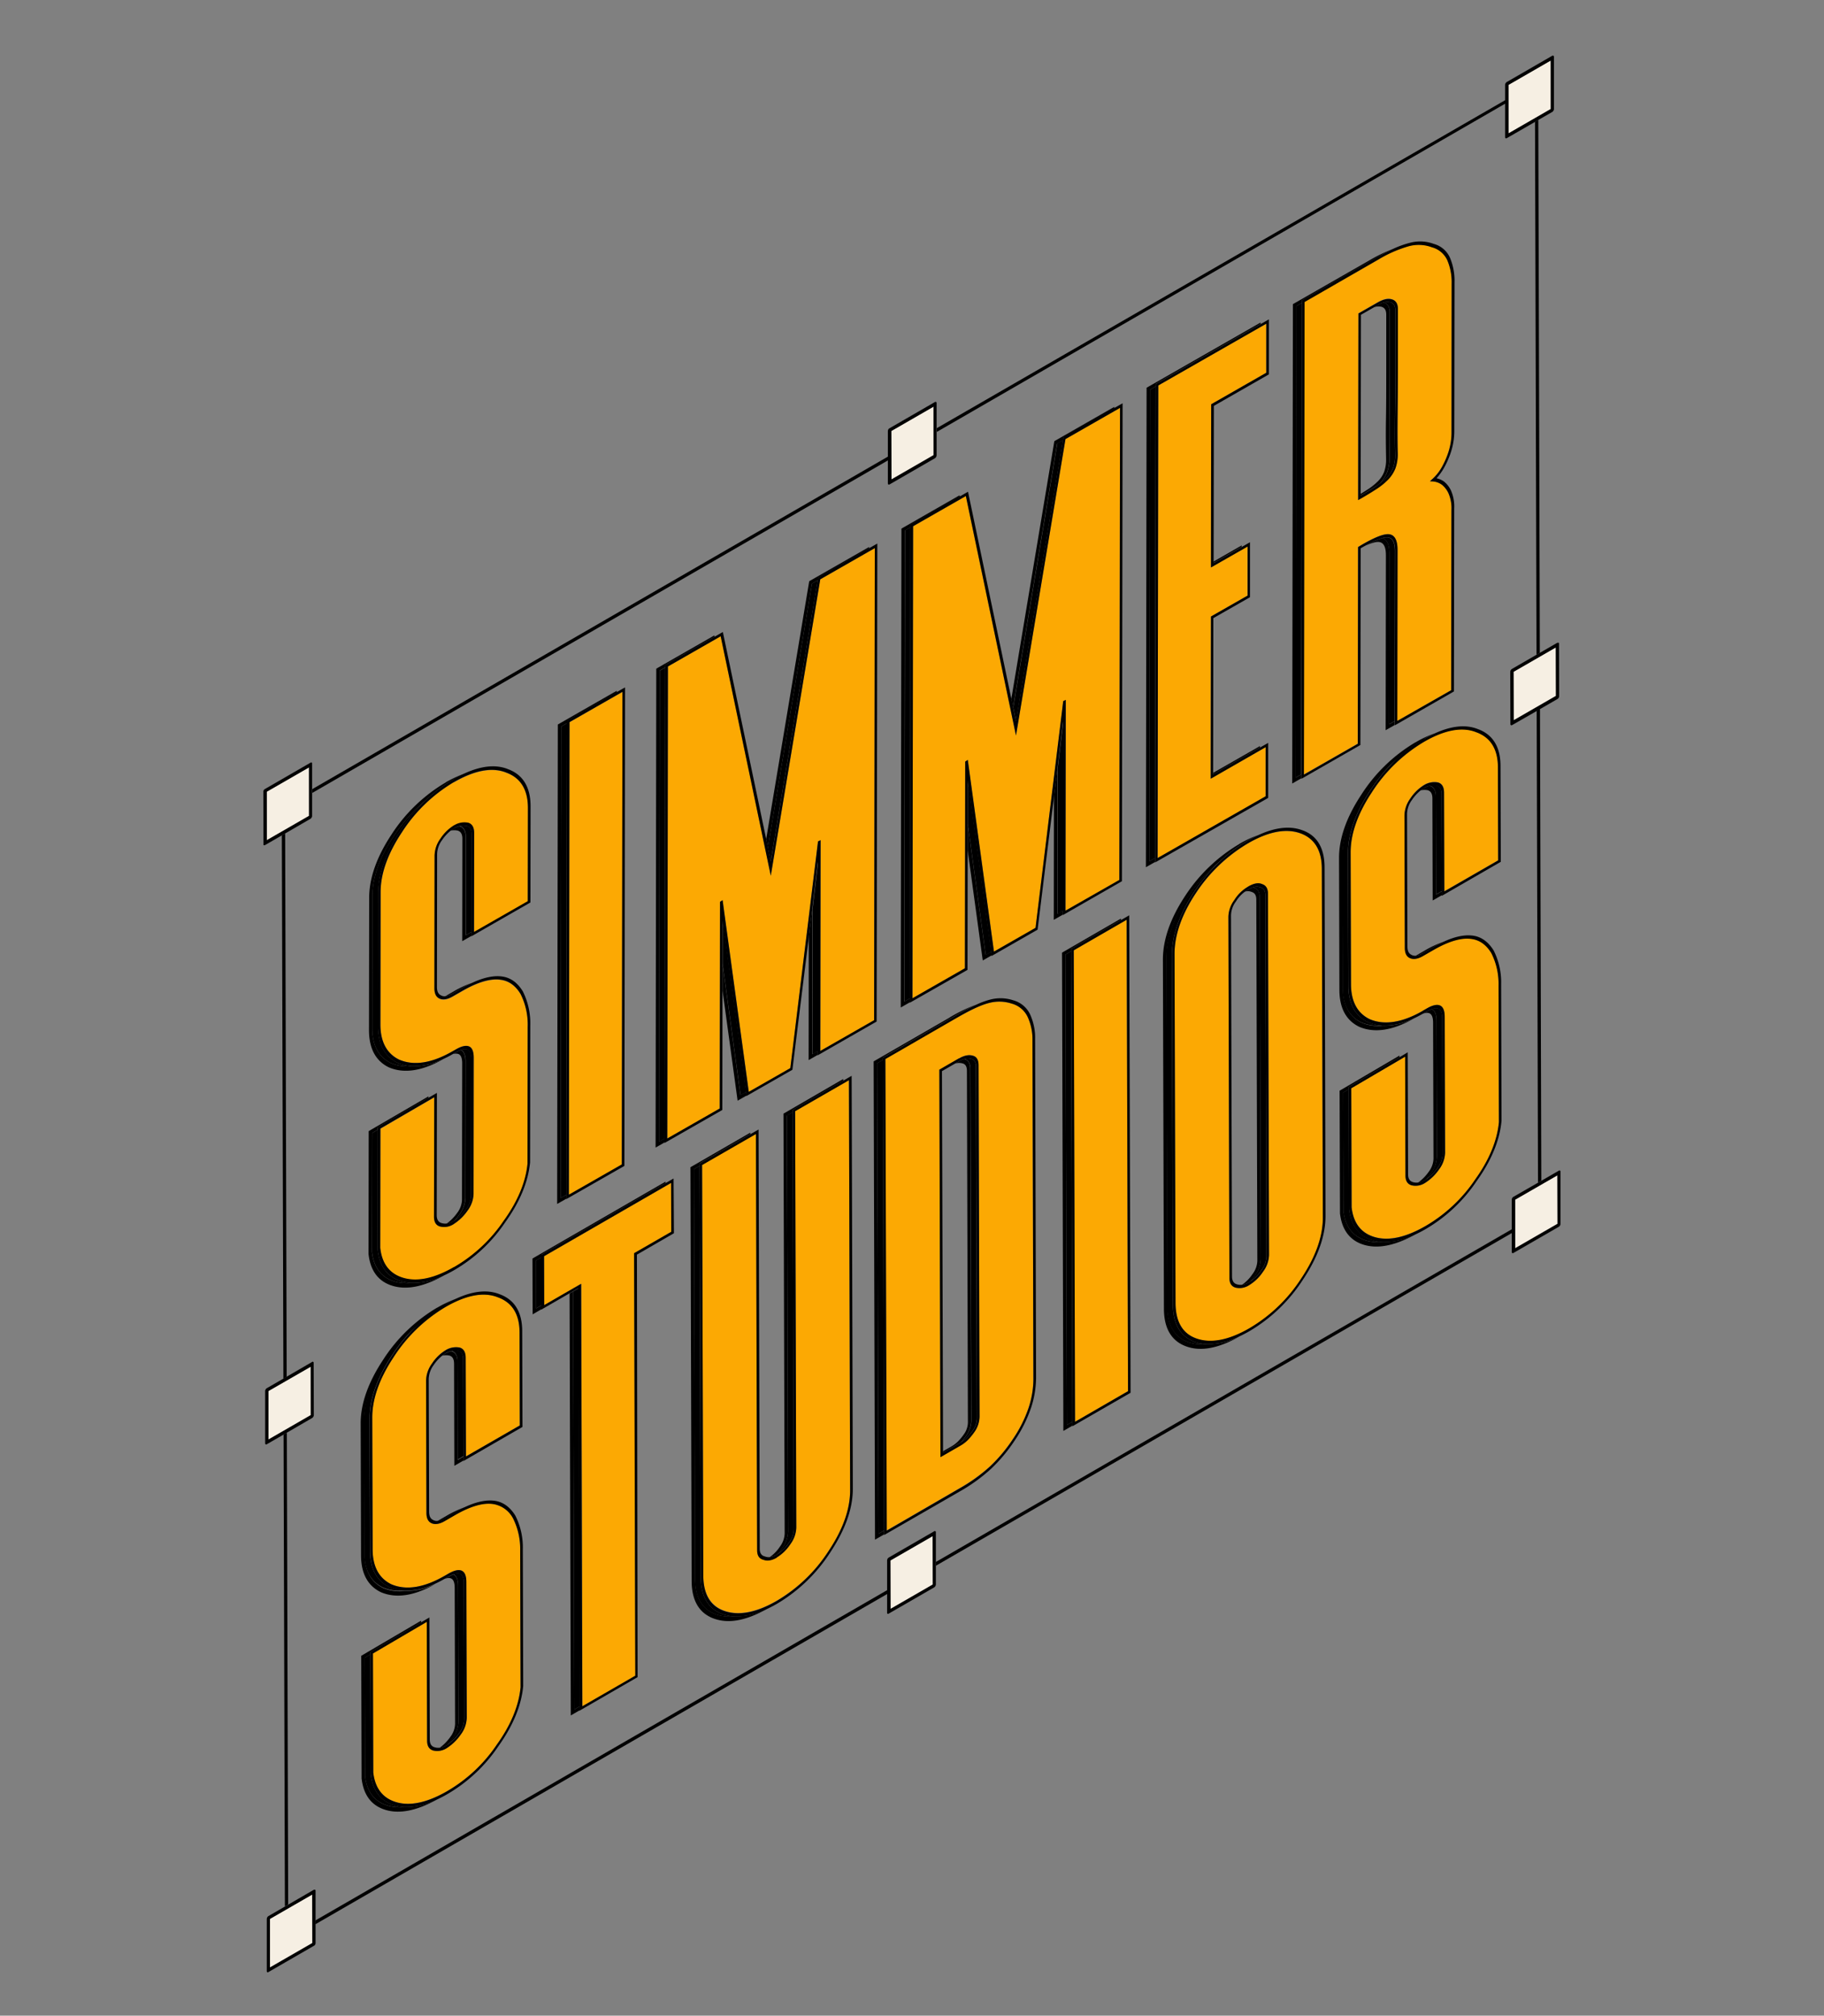 <svg id="Layer_1" data-name="Layer 1" xmlns="http://www.w3.org/2000/svg" xmlns:xlink="http://www.w3.org/1999/xlink" viewBox="0 0 647.22 714.92"><rect x="0" y="0" width="647.22" height="714.92" fill="#808080" stroke="none"/><defs><style>.cls-1{fill:none;}.cls-2{isolation:isolate;}.cls-3{clip-path:url(#clip-path);}.cls-4{fill:#fca903;}.cls-5{fill:#f6efe3;}</style><clipPath id="clip-path"><polygon class="cls-1" points="94.63 699.82 93.44 280.18 552.58 15.1 553.77 434.74 94.63 699.82"/></clipPath></defs><g class="cls-2"><g class="cls-3"><path d="M131.41,586.79l-2,1.18.12,42c.63,5.6,3.43,9.16,8.3,10.52a15.38,15.38,0,0,0,5.6.43,14.79,14.79,0,0,1-3.16-.51c-5.12-1.42-8.05-5.18-8.72-11.18l-.12-42.46m29.48-28.43c1.28.61,1.64,2.33,1.65,4.07l.13,48.23a10.53,10.53,0,0,1-2.15,6,24.69,24.69,0,0,1-1.74,2.12,16.07,16.07,0,0,0,4.2-4.17,8.35,8.35,0,0,0,1.71-4.8l-.13-48.23c0-3-1.22-4.13-3.67-3.26m-.88-79.2.1,0c1.46.41,2.2,1.66,2.2,3.72l.1,34.84,2-1.16-.1-34.48c0-1.68-.58-2.66-1.75-3a6.18,6.18,0,0,0-2.57.06m-11.47-9.56a58.41,58.41,0,0,0-12,13.4c-4.94,7.48-7.43,14.57-7.41,21.07l.13,46.76c0,6,2.23,10.17,6.58,12.29a14.94,14.94,0,0,0,7.52,1.09,14.87,14.87,0,0,1-5.15-1.2c-4.59-2.23-6.91-6.61-6.93-13l-.14-46.75c0-6.89,2.61-14.38,7.81-22.25a62.51,62.51,0,0,1,9.56-11.42"/><path d="M149.41,574.84l-21.23,12.45.13,43.48c.68,6.05,3.63,9.83,8.78,11.26,5,1.39,11,.11,18-3.79a24.53,24.53,0,0,1-11.65,2.7,15.38,15.38,0,0,1-5.6-.43c-4.87-1.36-7.67-4.92-8.3-10.52l-.12-42,2-1.18V586l18-10.57v-.55m9.66-15.61-1.23.71c2.36-.84,3.48.21,3.49,3.18l.14,48.23a8,8,0,0,1-1.65,4.62,16.65,16.65,0,0,1-3.8,3.9,6.82,6.82,0,0,0,2.57-.93l.19-.12a24.69,24.69,0,0,0,1.74-2.12,10.53,10.53,0,0,0,2.15-6l-.13-48.23c0-1.74-.37-3.46-1.65-4.07a10.51,10.51,0,0,0-1.82.87m-.74-21.62-3.11,1.8a6.22,6.22,0,0,0,2.5-.92l3.69-2.13c1.25-.72,2.45-1.35,3.6-1.88a38.42,38.42,0,0,0-6.68,3.13m-.13-57.72a9.63,9.63,0,0,0-1.28.87,6,6,0,0,1,2.5-.05c1.13.32,1.68,1.27,1.69,2.89l.1,36.22,3.22-1.86v-1.38l-2,1.16-.1-34.84c0-2.06-.74-3.31-2.2-3.72l-.1,0a6.61,6.61,0,0,0-1.81.73m-3.12-16.18a57.68,57.68,0,0,0-19.27,18.65c-5.23,7.93-7.88,15.48-7.86,22.41l.13,46.76c0,6.43,2.37,10.83,7,13.08,5.39,2.33,11.92,1.36,19.41-2.91a23.42,23.42,0,0,1-11.08,2.51,14.94,14.94,0,0,1-7.52-1.09c-4.35-2.12-6.56-6.26-6.58-12.29l-.13-46.76c0-6.5,2.47-13.59,7.41-21.07a58.41,58.41,0,0,1,12-13.4,52.52,52.52,0,0,1,9.61-7.14c1.24-.72,2.45-1.35,3.64-1.9a40.36,40.36,0,0,0-6.71,3.15"/><path d="M205.34,456.92l-2,1.17.42,148.27,2-1.17-.42-148.27m-13.19-11-2,1.16.05,17,2-1.16,0-17"/><path d="M203.32,458.09l-1.21.69.43,149.66,3.22-1.86v-1.39l-2,1.17-.42-148.27m32.78-38.95-47.18,27.24.06,19.8,3.22-1.87v-1.38l-2,1.16-.05-17,2-1.16V445l44-25.38v-.52"/><path d="M248.22,413.53l-2,1.16L246.61,560c0,6.63,2.55,10.88,7.52,12.65a15.39,15.39,0,0,0,6.48.67,15.2,15.2,0,0,1-4.07-.76c-5.23-1.86-7.89-6.36-7.91-13.36l-.41-145.65m33-19.06-2,1.17.42,147.5a10.62,10.62,0,0,1-2.12,6,18.31,18.31,0,0,1-1.57,2,13.83,13.83,0,0,0,4-4,8.34,8.34,0,0,0,1.71-4.82l-.42-147.86"/><path d="M266.22,401.75,245,414l.42,146.67c0,7.07,2.7,11.59,8,13.46s11.52.59,18.72-3.47a24.4,24.4,0,0,1-11.49,2.63,15.39,15.39,0,0,1-6.48-.67c-5-1.77-7.5-6-7.52-12.65l-.41-145.29,2-1.16v-.86l18-10.4v-.52m33-19.05L278,395l.43,148.87a8.19,8.19,0,0,1-1.66,4.66,13.77,13.77,0,0,1-3.63,3.76,6.19,6.19,0,0,0,2.49-.88l.31-.19a18.31,18.31,0,0,0,1.57-2,10.62,10.62,0,0,0,2.12-6l-.42-147.5,2-1.17v-.85l18-10.4v-.52"/><path d="M342.14,375.61l.18.05c1.31.35,2,1.52,2,3.46l.36,124.63a10,10,0,0,1-2,5.75,25.43,25.43,0,0,1-1.59,2A11.68,11.68,0,0,0,343,510a20.42,20.42,0,0,0,2.1-2.53,7.77,7.77,0,0,0,1.54-4.52l-.36-124.62c0-1.56-.52-2.45-1.56-2.74a4.5,4.5,0,0,0-2.62,0m-28.88.37-2,1.16L311.72,544l2-1.17L313.26,376"/><path d="M340.27,376.43l-1.48.86a4.44,4.44,0,0,1,2.8-.1c1,.27,1.5,1.13,1.51,2.63l.35,124.63a7.33,7.33,0,0,1-1.48,4.34,18.82,18.82,0,0,1-2.06,2.49,11.71,11.71,0,0,1-2.32,1.76l-3,1.71v.52l6-3.48.44-.27a25.43,25.43,0,0,0,1.59-2,10,10,0,0,0,2-5.75l-.36-124.63c0-1.94-.67-3.11-2-3.46l-.18-.05a8.27,8.27,0,0,0-1.87.82M337,360.89l-27,15.57.48,169.64,3.23-1.86v-1.39l-2,1.17-.48-166.88,2-1.16v-.86l26.81-15.48c2.32-1.34,4.43-2.44,6.3-3.3a58.79,58.79,0,0,0-9.38,4.55"/><polyline points="380.06 337.41 378.05 338.57 378.52 505.44 380.54 504.28 380.06 337.41"/><polyline points="397.75 325.81 376.84 337.89 377.32 507.53 380.54 505.67 380.54 504.28 378.52 505.44 378.05 338.57 380.06 337.41 380.06 336.55 397.75 326.33 397.75 325.81"/><path d="M444.61,314.73l.25.1c1.39.4,2.13,1.59,2.13,3.53l.36,128.13a10.51,10.51,0,0,1-2.15,6,20.91,20.91,0,0,1-1.57,2,14.19,14.19,0,0,0,4-4.05,8.35,8.35,0,0,0,1.73-4.82L449,317.55c0-1.56-.58-2.47-1.75-2.81a3.59,3.59,0,0,0-2.65,0M433,305.37a58.66,58.66,0,0,0-11.79,13.09c-4.93,7.47-7.43,14.63-7.41,21.25l.35,123.71c0,6.62,2.55,10.87,7.51,12.64a15.33,15.33,0,0,0,6.43.67,15.14,15.14,0,0,1-4-.75c-5.24-1.86-7.9-6.36-7.92-13.37l-.35-123.7c0-7,2.61-14.56,7.81-22.43A62.75,62.75,0,0,1,433,305.37"/><path d="M442.88,315.53a12,12,0,0,0-1.12.73,3.28,3.28,0,0,1,2.33.09c1.14.32,1.69,1.21,1.69,2.7l.37,128.14a8.12,8.12,0,0,1-1.68,4.65,13.94,13.94,0,0,1-3.75,3.85,7.2,7.2,0,0,0,2.56-.93l.35-.21a20.91,20.91,0,0,0,1.57-2,10.51,10.51,0,0,0,2.15-6L447,318.36c0-1.94-.74-3.13-2.13-3.53l-.25-.1a9.32,9.32,0,0,0-1.73.8m-3.12-16.18a58.45,58.45,0,0,0-19.27,18.47c-5.24,7.93-7.88,15.53-7.86,22.59L413,464.12c0,7.06,2.7,11.58,8,13.46s11.55.56,18.83-3.54a24.74,24.74,0,0,1-11.65,2.69,15.33,15.33,0,0,1-6.43-.67c-5-1.77-7.5-6-7.51-12.64l-.35-123.71c0-6.62,2.48-13.78,7.41-21.25A58.66,58.66,0,0,1,433,305.37a53.84,53.84,0,0,1,9.79-7.28c1.25-.72,2.47-1.35,3.66-1.9a39.45,39.45,0,0,0-6.73,3.16"/><path d="M478.57,386.36l-2,1.18.12,42c.63,5.6,3.42,9.16,8.3,10.51a15.38,15.38,0,0,0,5.6.44,14.2,14.2,0,0,1-3.16-.52c-5.12-1.41-8.05-5.18-8.72-11.17l-.12-42.46m29.48-28.43c1.28.61,1.64,2.33,1.65,4.07l.13,48.23a10.56,10.56,0,0,1-2.15,6,26.34,26.34,0,0,1-1.74,2.12,16.38,16.38,0,0,0,4.2-4.17,8.35,8.35,0,0,0,1.71-4.8l-.13-48.23c0-3.06-1.22-4.14-3.67-3.26m-.88-79.2h.1c1.46.41,2.2,1.67,2.2,3.73l.1,34.84,2-1.17-.1-34.48c0-1.68-.58-2.66-1.75-3a6.18,6.18,0,0,0-2.57.06m-11.47-9.56a58.41,58.41,0,0,0-12,13.4c-4.94,7.48-7.43,14.57-7.41,21.07l.13,46.76c0,6,2.23,10.16,6.58,12.29a15,15,0,0,0,7.51,1.09,14.86,14.86,0,0,1-5.14-1.2c-4.59-2.23-6.92-6.61-6.93-13l-.14-46.76c0-6.88,2.61-14.37,7.81-22.24a62.18,62.18,0,0,1,9.56-11.42"/><path d="M496.57,374.41l-21.23,12.45.13,43.48c.68,6,3.63,9.83,8.78,11.26,5,1.38,11,.11,18-3.79a24.59,24.59,0,0,1-11.64,2.7,15.38,15.38,0,0,1-5.6-.44c-4.88-1.35-7.67-4.91-8.3-10.51l-.12-42,2-1.18v-.84l18-10.56v-.55m9.66-15.61-1.23.71c2.36-.84,3.48.2,3.49,3.18l.14,48.23a8,8,0,0,1-1.65,4.62,16.39,16.39,0,0,1-3.8,3.89,7,7,0,0,0,2.57-.92l.19-.12a26.34,26.34,0,0,0,1.74-2.12,10.56,10.56,0,0,0,2.15-6L509.7,362c0-1.74-.37-3.46-1.65-4.07a10.51,10.51,0,0,0-1.82.87m-.74-21.62-3.12,1.8a6.36,6.36,0,0,0,2.51-.92l3.69-2.13c1.24-.72,2.45-1.35,3.6-1.88a37.37,37.37,0,0,0-6.68,3.13m-.13-57.72a9.63,9.63,0,0,0-1.28.87,6,6,0,0,1,2.5-.05c1.13.32,1.68,1.26,1.69,2.88l.1,36.23,3.22-1.86v-1.39l-2,1.17-.1-34.84c0-2.06-.74-3.32-2.2-3.73h-.1a6.61,6.61,0,0,0-1.81.73m-3.12-16.18A57.68,57.68,0,0,0,483,281.93c-5.24,7.93-7.88,15.47-7.86,22.41l.13,46.76c0,6.43,2.37,10.82,7,13.08,5.39,2.33,11.92,1.35,19.41-2.91a23.43,23.43,0,0,1-11.09,2.51,15,15,0,0,1-7.51-1.09c-4.35-2.13-6.56-6.26-6.58-12.29l-.13-46.76c0-6.5,2.47-13.59,7.41-21.07a58.41,58.41,0,0,1,12-13.4,52.07,52.07,0,0,1,9.61-7.14c1.24-.72,2.45-1.35,3.64-1.9a38.81,38.81,0,0,0-6.71,3.15"/><path d="M134.05,400.7l-2,1.18L132,444c.61,5.62,3.38,9.21,8.23,10.6a15.42,15.42,0,0,0,5.73.46,14.78,14.78,0,0,1-3.29-.54c-5.09-1.46-8-5.25-8.65-11.27l.06-42.55m29.52-28.3c1.08.53,1.64,1.9,1.63,4.11l-.07,48.35a10.61,10.61,0,0,1-2.17,6c-.57.77-1.14,1.46-1.7,2.08a16.15,16.15,0,0,0,4.17-4.14,8.37,8.37,0,0,0,1.72-4.79l.07-48.34c0-1.87-.44-3-1.32-3.42a3.19,3.19,0,0,0-2.33.12M163,293l.12,0c1.47.42,2.19,1.69,2.19,3.76l0,34.92,2-1.16.05-34.58c0-1.69-.56-2.67-1.73-3A6.11,6.11,0,0,0,163,293m-11.53-9.53a58.28,58.28,0,0,0-11.84,13.22c-5,7.47-7.48,14.56-7.49,21.08l-.06,46.87c0,6,2.18,10.2,6.51,12.36a15,15,0,0,0,7.59,1.14A14.85,14.85,0,0,1,141,376.9c-4.57-2.27-6.88-6.66-6.86-13.06l.06-46.88c0-6.9,2.66-14.38,7.88-22.25a62.8,62.8,0,0,1,9.43-11.23"/><path d="M152.06,388.85l-21.23,12.34-.06,43.58c.65,6.06,3.58,9.88,8.71,11.35s11.13.17,18.15-3.79a24.81,24.81,0,0,1-11.7,2.73,15.42,15.42,0,0,1-5.73-.46c-4.85-1.39-7.62-5-8.23-10.6l.06-42.12,2-1.18v-.85l18-10.46v-.54M160.44,374a3.09,3.09,0,0,1,2.29-.13c.85.39,1.27,1.48,1.27,3.32l-.07,48.35a8,8,0,0,1-1.66,4.6A16.72,16.72,0,0,1,158.5,434a6.76,6.76,0,0,0,2.53-.91h0l.2-.12c.56-.62,1.13-1.31,1.7-2.08a10.61,10.61,0,0,0,2.17-6l.07-48.35c0-2.21-.55-3.58-1.63-4.11a10.73,10.73,0,0,0-1.81.86l-1.28.73,0,0M158,353.35a6.25,6.25,0,0,0,2.47-.89l3.68-2.12c1.19-.67,2.33-1.26,3.43-1.77a38.13,38.13,0,0,0-6.5,3L158,353.35m3.15-59.61a11.35,11.35,0,0,0-1.27.86,6.11,6.11,0,0,1,2.52,0c1.12.34,1.67,1.28,1.67,2.92l-.05,36.3,3.22-1.84v-1.39l-2,1.16,0-34.92c0-2.07-.72-3.34-2.19-3.76l-.12,0a6.69,6.69,0,0,0-1.78.71l0,0m-3-16.25-.18.11a57.68,57.68,0,0,0-19.12,18.46C133.63,304,131,311.51,131,318.47l-.07,46.87c0,6.45,2.31,10.87,6.91,13.17,5.38,2.38,11.93,1.42,19.47-2.86a23.48,23.48,0,0,1-11.07,2.5A15,15,0,0,1,138.6,377c-4.33-2.16-6.52-6.32-6.51-12.36l.06-46.87c0-6.52,2.53-13.61,7.49-21.08a58.28,58.28,0,0,1,11.84-13.22,52.8,52.8,0,0,1,9.61-7.15l.16-.09c1.19-.68,2.35-1.27,3.47-1.8a41,41,0,0,0-6.54,3.05"/><polyline points="199.15 257.67 198.91 424.95 200.93 423.79 201.16 256.52 199.15 257.67"/><polyline points="197.94 256.97 197.7 426.34 197.7 427.03 200.93 425.18 200.93 424.83 200.93 423.79 198.91 424.95 199.15 257.67 201.16 256.52 201.16 255.64 218.86 245.53 218.85 245.01 197.94 256.97"/><path d="M256.41,326.53l0,15.33,6.36,46.59,2-1.12-8.3-60.8m33.85-20.93-2,16.74-.07,51.59,2-1.15.1-67.18M288.11,207l-15.64,93.66,1,4.94,16.67-99.77L288.11,207m-54,30.9L233.84,405l2-1.15.24-167.09-2,1.15"/><path d="M256.39,341.86l0,9.54,5.34,39,3.18-1.82-.18-1.28-2,1.12-6.36-46.59m31.83-19.52-1.22,10L286.94,376l3.22-1.85v-1.38l-2,1.15.07-51.59m-1.09-116.18-15.28,91.53.62,3L288.11,207l2.06-1.17.16-1,18.08-10.34V194l-21.28,12.16m-54.26,31-.24,169.18v.69l3.22-1.84v-1.39l-2,1.15.23-167.09,2-1.15v-.88l17.5-10-.09-.46-20.63,11.8"/><path d="M343.4,276.79l0,15.36,6.36,46.57,2-1.13-8.31-60.8m33.85-20.93-2,16.69-.07,51.64,2-1.15.09-67.18m-2.15-98.6-15.64,93.66,1,4.94,16.67-99.78-2.06,1.18m-54,30.89-.24,167.1,2-1.16L323.08,187l-2,1.15"/><path d="M343.38,292.15l0,9.51,5.34,39,3.18-1.82-.17-1.29-2,1.13-6.36-46.57m31.83-19.6-1.22,10-.06,43.74,3.23-1.84V323l-2,1.15.07-51.64m-1.09-116.12L358.84,248l.62,3,15.64-93.66,2.06-1.18.16-1,18.08-10.34v-.51l-21.28,12.17m-54.26,31-.24,169.17v.7l3.22-1.84v-1.4l-2,1.16.24-167.1,2-1.15v-.88l17.51-10-.1-.46-20.63,11.81"/><polyline points="408.05 138.24 407.82 305.51 409.84 304.36 410.07 137.08 408.05 138.24"/><path d="M430.48,274.11v.51l16.61-9.5v-.5l-16.61,9.49m.11-74.92v.51l10-5.74v-.51l-10,5.74m-23.74-61.66-.24,169.37v.69l3.22-1.84v-1.39l-2,1.15.23-167.28,2-1.15v-.89l37.24-21.28v-.51l-40.46,23.13"/><path d="M490.57,190.83c1.6.55,2.41,2.39,2.41,5.47l-.09,60.57,2-1.15.08-60.23c0-3-.81-4.62-2.5-4.86a5.16,5.16,0,0,0-1.92.2M491,107.3c1.43.43,2.15,1.62,2.14,3.56l0,20.49c0,5.43-.05,11.16-.11,17s0,10.38.06,13.77v0a14.64,14.64,0,0,1-.89,5.38,12.52,12.52,0,0,1-2.56,4,20.49,20.49,0,0,0,2.54-2.19A10,10,0,0,0,494.3,166a12.84,12.84,0,0,0,.74-4.67c-.11-3.4-.12-8.05-.06-13.81s.1-11.59.1-17l0-20.48c0-1.56-.56-2.49-1.73-2.83a4.32,4.32,0,0,0-2.43.08m-31,1.25-.24,167.29,2-1.16L462,107.4l-2,1.15"/><path d="M484.4,193.58c2.26-1,3.91-1.48,4.94-1.34,1.64.22,2.44,1.78,2.43,4.75l-.09,62,3.22-1.84v-1.39l-2,1.15L493,196.3c0-3.08-.81-4.92-2.41-5.47a28.82,28.82,0,0,0-6.17,2.75M487.54,109a4.32,4.32,0,0,1,2.67-.18c1.13.33,1.68,1.23,1.68,2.73l0,20.48c0,5.43,0,11.16-.1,17s0,10.41.05,13.82a12.46,12.46,0,0,1-.72,4.56,9.66,9.66,0,0,1-2.11,3.22,22,22,0,0,1-3.9,3.1c-.69.45-1.45.92-2.27,1.42v.58c2-1.18,3.85-2.28,5.36-3.25.49-.32,1-.64,1.4-1a12.52,12.52,0,0,0,2.56-4,14.64,14.64,0,0,0,.89-5.38v0c-.1-3.39-.12-8-.06-13.77s.1-11.59.11-17l0-20.49c0-1.94-.71-3.13-2.14-3.56a9.18,9.18,0,0,0-1.94.86l-1.47.84m-28.78-1.14-.24,169.36v.7l3.22-1.85v-1.39l-2,1.16L460,108.55l2-1.15v-.88l27-15.47q2.93-1.67,5.49-2.83A56,56,0,0,0,486,92.3l-27.2,15.56"/><path class="cls-4" d="M158.15,463.51a55.65,55.65,0,0,0-18.59,18c-5,7.54-7.49,14.69-7.47,21.24l.13,46.75c0,6.09,2.25,10.25,6.63,12.39,5.23,2.27,11.6,1.27,18.93-3l1.29-.74c4.17-2.41,6.39-1.41,6.4,2.92l.14,48.23a10.33,10.33,0,0,1-2.1,5.86,17.49,17.49,0,0,1-4.91,4.8,6.2,6.2,0,0,1-4.93.89c-1.4-.4-2.11-1.56-2.12-3.44l-.12-42.18-19.1,11.21.11,42.19c.64,5.66,3.45,9.25,8.36,10.61s10.92,0,17.84-3.95a53.85,53.85,0,0,0,17.65-16.53v0c5-6.95,7.81-13.8,8.42-20.36v-.12l-.14-48.23A24.26,24.26,0,0,0,182,538.47a9.71,9.71,0,0,0-6.9-5c-3.55-.59-8.17.74-13.71,3.94l-3.68,2.13c-1.94,1.11-3.5,1.35-4.66.68s-1.74-1.73-1.75-3.6l-.13-46.94a10.67,10.67,0,0,1,2.09-6.06,15.55,15.55,0,0,1,4.92-4.78,7,7,0,0,1,4.9-.9c1.43.41,2.14,1.62,2.14,3.63l.1,35,19.11-11-.09-33c0-6.43-2.62-10.62-7.73-12.46-4.94-2-11.15-.82-18.48,3.41"/><path d="M157.78,558.92c-7.33,4.23-13.7,5.23-18.93,3-4.38-2.14-6.61-6.3-6.63-12.39l-.13-46.75c0-6.55,2.49-13.7,7.47-21.24a55.65,55.65,0,0,1,18.59-18c7.33-4.23,13.54-5.38,18.48-3.41,5.11,1.84,7.71,6,7.73,12.46l.09,33-19.11,11-.1-35c0-2-.71-3.22-2.14-3.63a7,7,0,0,0-4.9.9,15.55,15.55,0,0,0-4.92,4.78,10.67,10.67,0,0,0-2.09,6.06l.13,46.94c0,1.87.61,3.08,1.75,3.6s2.72.43,4.66-.68l3.68-2.13c5.54-3.2,10.16-4.53,13.71-3.94a9.71,9.71,0,0,1,6.9,5,24.26,24.26,0,0,1,2.56,11.59l.14,48.23v.12c-.61,6.56-3.44,13.41-8.42,20.36v0a53.85,53.85,0,0,1-17.65,16.53c-6.92,4-12.92,5.32-17.84,3.95s-7.72-4.95-8.36-10.61l-.11-42.19,19.1-11.21.12,42.18c0,1.88.72,3,2.12,3.44a6.2,6.2,0,0,0,4.93-.89,17.49,17.49,0,0,0,4.91-4.8,10.33,10.33,0,0,0,2.1-5.86l-.14-48.23c0-4.33-2.23-5.33-6.4-2.92l-1.29.74m.37-96.46a52.52,52.52,0,0,0-9.61,7.14A62.51,62.51,0,0,0,139,481c-5.2,7.87-7.82,15.36-7.81,22.25l.14,46.75c0,6.38,2.34,10.76,6.93,13a14.87,14.87,0,0,0,5.15,1.2,23.42,23.42,0,0,0,11.08-2.51c1.08-.5,2.19-1.08,3.32-1.73l.05,0,1.23-.71a10.51,10.51,0,0,1,1.82-.87c2.45-.87,3.66.21,3.67,3.26l.13,48.23a8.35,8.35,0,0,1-1.71,4.8,16.07,16.07,0,0,1-4.2,4.17l-.19.12a6.82,6.82,0,0,1-2.57.93,4.33,4.33,0,0,1-1.8-.15c-1.18-.33-1.75-1.25-1.75-2.81l-.13-43.24-2.93,1.72-18,10.57v.83l.12,42.46c.67,6,3.6,9.76,8.72,11.18a14.79,14.79,0,0,0,3.16.51,24.53,24.53,0,0,0,11.65-2.7c1.16-.54,2.36-1.16,3.58-1.87a55.27,55.27,0,0,0,18.2-17.06c5.2-7.26,8.16-14.43,8.79-21.36l-.14-48.4a25,25,0,0,0-2.65-12c-1.85-3-4.29-4.81-7.23-5.24s-6.45.26-10.6,2.18c-1.15.53-2.35,1.16-3.6,1.88l-3.69,2.13a6.22,6.22,0,0,1-2.5.92,2.56,2.56,0,0,1-1.52-.31c-1-.44-1.46-1.42-1.46-3l-.14-46.94a8.64,8.64,0,0,1,1.74-5,15.13,15.13,0,0,1,3.08-3.38,9.63,9.63,0,0,1,1.28-.87,6.61,6.61,0,0,1,1.81-.73,6.18,6.18,0,0,1,2.57-.06c1.17.34,1.75,1.32,1.75,3l.1,34.48v1.57l20.94-12.09-.1-34c0-6.75-2.73-11.16-8.05-13.08-4.27-1.7-9.44-1.15-15.43,1.61-1.19.55-2.4,1.18-3.64,1.9"/><polyline class="cls-4" points="238.13 419.55 193.06 445.56 193.11 462.92 206.25 455.34 206.67 605.19 225.46 594.35 225.04 444.49 238.18 436.9 238.13 419.55"/><path d="M193.11,462.92l-.05-17.36,45.07-26,.05,17.35L225,444.49l.42,149.86-18.79,10.84-.42-149.85-13.14,7.58M239,418l-2.93,1.69-44,25.38v.86l0,17v1.58l9.91-5.73,1.21-.69,2-1.17.42,148.27v1.58l20.62-11.91L226,445l13.13-7.59L239,418"/><path class="cls-4" d="M301.24,383.1l-19.1,11,.41,147.67a10.35,10.35,0,0,1-2.06,5.85,15.32,15.32,0,0,1-4.86,4.76c-1.79,1-3.38,1.29-4.73.76-1.47-.33-2.23-1.46-2.24-3.35l-.42-147.67-19.11,11,.42,145.46c0,6.68,2.56,11,7.57,12.74s11.35.52,18.47-3.59A55.24,55.24,0,0,0,294,550.08c5.09-7.61,7.66-14.85,7.64-21.52l-.42-145.46"/><path d="M275.63,552.42a15.32,15.32,0,0,0,4.86-4.76,10.35,10.35,0,0,0,2.06-5.85l-.41-147.67,19.1-11,.42,145.46c0,6.67-2.55,13.91-7.64,21.52a55.24,55.24,0,0,1-18.43,17.72c-7.12,4.11-13.34,5.32-18.47,3.59s-7.56-6.06-7.57-12.74l-.42-145.46,19.11-11,.42,147.67c0,1.89.77,3,2.24,3.35,1.35.53,2.94.27,4.73-.76m26.52-170.89-2.92,1.69-18,10.4v.85l.42,147.86a8.34,8.34,0,0,1-1.71,4.82,13.83,13.83,0,0,1-4,4l-.31.19a6.19,6.19,0,0,1-2.49.88,3.52,3.52,0,0,1-1.68-.22c-1.26-.29-1.87-1.18-1.88-2.73l-.42-148.72-2.93,1.69-18,10.4v.86l.41,145.65c0,7,2.68,11.5,7.91,13.36a15.2,15.2,0,0,0,4.07.76,24.4,24.4,0,0,0,11.49-2.63c1.14-.53,2.31-1.14,3.5-1.82a57.11,57.11,0,0,0,19-18.28c5.31-8,8-15.53,8-22.53l-.42-146.51"/><path class="cls-4" d="M333.72,516.85l-.39-137.46,6.94-4c1.89-1.09,3.58-1.42,5-.95,1.27.34,1.92,1.47,1.93,3.36l.35,124.62a9.74,9.74,0,0,1-1.91,5.59,22.43,22.43,0,0,1-2.33,2.8,13,13,0,0,1-2.69,2l-6.94,4m6.35-156.16-25.9,14.95.48,167.21,25.89-15a59.14,59.14,0,0,0,10.81-7.79,55.14,55.14,0,0,0,8.06-9.63,45.81,45.81,0,0,0,5.6-11.15,33,33,0,0,0,1.69-10.16L366.36,369a18.93,18.93,0,0,0-1.75-8.37,8.81,8.81,0,0,0-5.63-4.65,14,14,0,0,0-7.85-.27c-2.71.66-6.44,2.35-11.06,5"/><path d="M338.79,377.29l1.48-.86a8.27,8.27,0,0,1,1.87-.82,4.5,4.5,0,0,1,2.62,0c1,.29,1.56,1.18,1.56,2.74l.36,124.62a7.77,7.77,0,0,1-1.54,4.52A20.42,20.42,0,0,1,343,510a11.68,11.68,0,0,1-1.94,1.53l-.44.27-6,3.48v-.52l-.38-134.84,4.54-2.62m1.48-1.91-6.94,4,.39,137.46,6.94-4a13,13,0,0,0,2.69-2,22.43,22.43,0,0,0,2.33-2.8,9.74,9.74,0,0,0,1.91-5.59l-.35-124.62c0-1.89-.66-3-1.93-3.36-1.46-.47-3.15-.14-5,.95M314.65,542.85l-.48-167.21,25.9-14.95c4.62-2.67,8.35-4.36,11.06-5a14,14,0,0,1,7.85.27,8.81,8.81,0,0,1,5.63,4.65,18.93,18.93,0,0,1,1.75,8.37l.34,120.21A33,33,0,0,1,365,499.33a45.81,45.81,0,0,1-5.6,11.15,55.14,55.14,0,0,1-8.06,9.63,59.14,59.14,0,0,1-10.81,7.79l-25.89,15m25.42-183.21-26.81,15.48V376l.47,166.87v1.58L340.55,529a60.58,60.58,0,0,0,11.07-8A56.68,56.68,0,0,0,360,511a48.25,48.25,0,0,0,5.86-11.7,34.7,34.7,0,0,0,1.77-10.64l-.34-120.21a19.85,19.85,0,0,0-1.82-8.75,9.29,9.29,0,0,0-5.91-4.9,14.48,14.48,0,0,0-8.16-.27,29.18,29.18,0,0,0-5,1.83c-1.87.86-4,2-6.3,3.3"/><polyline class="cls-4" points="399.77 326.22 380.98 337.07 381.46 504.28 400.25 493.43 399.77 326.22"/><path d="M381.46,504.28,381,337.07l18.79-10.85.48,167.21-18.79,10.85m19.22-179.64-2.93,1.7-17.69,10.21v.86l.48,166.87v1.58L401.16,494l-.48-169.31"/><path class="cls-4" d="M443.28,455.81a6.21,6.21,0,0,1-4.93.89c-1.4-.4-2.11-1.55-2.12-3.44l-.36-128.12a10.37,10.37,0,0,1,2.09-5.88,14,14,0,0,1,4.92-4.78c2-1.17,3.69-1.47,4.95-.88,1.37.39,2.09,1.54,2.09,3.43l.37,128.12a10.36,10.36,0,0,1-2.1,5.87,15.55,15.55,0,0,1-4.91,4.79m-.44-156.67A56.42,56.42,0,0,0,424.23,317c-5,7.54-7.48,14.74-7.46,21.42l.35,123.71c0,6.67,2.56,11,7.57,12.73s11.4.5,18.63-3.68a55.17,55.17,0,0,0,18.44-17.72c5.08-7.61,7.65-14.85,7.64-21.52L469,308.2c0-6.67-2.62-10.93-7.72-12.65s-11.26-.58-18.48,3.59"/><path d="M441.76,316.26a12,12,0,0,1,1.12-.73,9.32,9.32,0,0,1,1.73-.8,3.59,3.59,0,0,1,2.65,0c1.17.34,1.75,1.25,1.75,2.81l.36,128.13a8.35,8.35,0,0,1-1.73,4.82,14.19,14.19,0,0,1-4,4.05l-.35.21a7.2,7.2,0,0,1-2.56.93,4.24,4.24,0,0,1-1.82-.15c-1.17-.33-1.74-1.25-1.75-2.81l-.36-128.12a8.52,8.52,0,0,1,1.76-4.87,12,12,0,0,1,3.21-3.48m1.12-1.78a14,14,0,0,0-4.92,4.78,10.37,10.37,0,0,0-2.09,5.88l.36,128.12c0,1.89.72,3,2.12,3.44a6.21,6.21,0,0,0,4.93-.89,15.55,15.55,0,0,0,4.91-4.79,10.36,10.36,0,0,0,2.1-5.87L449.92,317c0-1.89-.72-3-2.09-3.43-1.26-.59-2.93-.29-4.95.88m.44,156.66c-7.23,4.18-13.5,5.42-18.63,3.68s-7.55-6.06-7.57-12.73l-.35-123.71c0-6.68,2.49-13.88,7.46-21.42a56.42,56.42,0,0,1,18.61-17.82c7.22-4.17,13.44-5.37,18.48-3.59s7.71,6,7.72,12.65l.36,123.7c0,6.67-2.56,13.91-7.64,21.52a55.17,55.17,0,0,1-18.44,17.72m-.49-173a53.84,53.84,0,0,0-9.79,7.28,62.75,62.75,0,0,0-9.38,11.11c-5.2,7.87-7.83,15.42-7.81,22.43l.35,123.7c0,7,2.68,11.51,7.92,13.37a15.14,15.14,0,0,0,4,.75A24.74,24.74,0,0,0,439.78,474c1.16-.54,2.34-1.15,3.55-1.85a56.92,56.92,0,0,0,19-18.28c5.31-7.94,8-15.53,8-22.53L470,307.67c0-7-2.74-11.47-8.07-13.26-4.33-1.54-9.5-.94-15.4,1.78-1.19.55-2.41,1.18-3.66,1.9"/><path class="cls-4" d="M505.31,263.07a55.78,55.78,0,0,0-18.59,18c-5,7.54-7.49,14.69-7.47,21.24l.13,46.75c0,6.08,2.25,10.25,6.63,12.39,5.23,2.27,11.6,1.27,18.93-3l1.29-.74c4.17-2.41,6.39-1.41,6.4,2.91l.14,48.23a10.33,10.33,0,0,1-2.1,5.87,17.32,17.32,0,0,1-4.92,4.79,6.14,6.14,0,0,1-4.92.89c-1.4-.39-2.11-1.55-2.12-3.43l-.12-42.18L479.48,386l.12,42.18c.64,5.67,3.45,9.26,8.35,10.62s10.93,0,17.85-3.95a53.85,53.85,0,0,0,17.65-16.53v0c5-6.94,7.81-13.79,8.42-20.35v-.12l-.13-48.23A24.26,24.26,0,0,0,529.18,338c-1.77-2.9-4.09-4.59-6.9-5-3.55-.59-8.17.74-13.71,3.94l-3.68,2.12c-1.94,1.12-3.5,1.36-4.66.69s-1.74-1.73-1.75-3.6l-.13-46.94a10.67,10.67,0,0,1,2.09-6.06,15.62,15.62,0,0,1,4.91-4.78,7,7,0,0,1,4.91-.9c1.42.4,2.14,1.62,2.14,3.63l.1,35,19.11-11-.09-33c0-6.43-2.62-10.62-7.73-12.46-4.94-2-11.15-.83-18.48,3.4"/><path d="M504.94,358.49c-7.33,4.23-13.7,5.23-18.93,3-4.38-2.14-6.61-6.31-6.63-12.39l-.13-46.75c0-6.55,2.49-13.7,7.47-21.24a55.78,55.78,0,0,1,18.59-18c7.33-4.23,13.54-5.37,18.48-3.4,5.11,1.84,7.71,6,7.73,12.46l.09,33-19.11,11-.1-35c0-2-.72-3.23-2.14-3.63a7,7,0,0,0-4.91.9,15.62,15.62,0,0,0-4.91,4.78,10.67,10.67,0,0,0-2.09,6.06l.13,46.94c0,1.87.61,3.08,1.75,3.6s2.72.43,4.66-.69l3.68-2.12c5.54-3.2,10.16-4.53,13.71-3.94,2.81.41,5.13,2.1,6.9,5a24.26,24.26,0,0,1,2.56,11.59l.13,48.23V398c-.61,6.56-3.44,13.41-8.42,20.35v0a53.85,53.85,0,0,1-17.65,16.53c-6.92,4-12.92,5.32-17.85,3.95s-7.71-4.95-8.35-10.62L479.48,386l19.11-11.21.12,42.18c0,1.88.72,3,2.12,3.43a6.14,6.14,0,0,0,4.92-.89,17.32,17.32,0,0,0,4.92-4.79,10.33,10.33,0,0,0,2.1-5.87l-.14-48.23c0-4.32-2.23-5.32-6.4-2.91l-1.29.74m.37-96.46a52.07,52.07,0,0,0-9.61,7.14,62.18,62.18,0,0,0-9.56,11.42c-5.2,7.87-7.83,15.36-7.81,22.24l.14,46.76c0,6.38,2.34,10.76,6.93,13a14.86,14.86,0,0,0,5.14,1.2,23.43,23.43,0,0,0,11.09-2.51c1.08-.51,2.19-1.08,3.32-1.73l.05,0,1.23-.71a10.51,10.51,0,0,1,1.82-.87c2.45-.88,3.66.2,3.67,3.26l.13,48.23a8.35,8.35,0,0,1-1.71,4.8,16.38,16.38,0,0,1-4.2,4.17l-.19.12a7,7,0,0,1-2.57.92,4.33,4.33,0,0,1-1.8-.14c-1.18-.34-1.75-1.26-1.75-2.81l-.13-43.24L496.57,375l-18,10.56v.84l.12,42.46c.67,6,3.6,9.76,8.72,11.17a14.2,14.2,0,0,0,3.16.52,24.59,24.59,0,0,0,11.64-2.7c1.17-.54,2.37-1.17,3.59-1.87A55.4,55.4,0,0,0,524,418.87c5.2-7.25,8.16-14.42,8.79-21.35l-.14-48.4a25,25,0,0,0-2.65-12c-1.86-3-4.29-4.81-7.23-5.24s-6.45.25-10.6,2.18c-1.15.53-2.36,1.16-3.6,1.88l-3.69,2.13a6.36,6.36,0,0,1-2.51.92,2.63,2.63,0,0,1-1.51-.31c-1-.45-1.46-1.42-1.46-3l-.14-46.94a8.64,8.64,0,0,1,1.74-5,14.92,14.92,0,0,1,3.08-3.38,9.63,9.63,0,0,1,1.28-.87,6.61,6.61,0,0,1,1.81-.73,6.18,6.18,0,0,1,2.57-.06c1.17.33,1.75,1.31,1.75,3l.1,34.48v1.57l20.94-12.08-.1-34c0-6.76-2.73-11.17-8.06-13.08-4.26-1.7-9.43-1.16-15.42,1.61-1.19.55-2.4,1.18-3.64,1.9"/><path class="cls-4" d="M161.08,277.39a55.62,55.62,0,0,0-18.45,17.81c-5,7.53-7.54,14.67-7.55,21.24L135,363.31c0,6.09,2.2,10.29,6.56,12.47,5.21,2.3,11.57,1.35,18.9-2.84l1.28-.73c2.08-1.2,3.68-1.56,4.75-1.06s1.63,1.84,1.62,4l-.06,48.35a10.44,10.44,0,0,1-2.12,5.87,17.15,17.15,0,0,1-4.91,4.76,6.11,6.11,0,0,1-4.93.86c-1.39-.4-2.09-1.57-2.09-3.46l.06-42.28L135,400.38l-.06,42.28c.61,5.68,3.41,9.3,8.29,10.7s10.9.12,17.82-3.83l.07,0a53.59,53.59,0,0,0,17.6-16.4l0,0c5-6.92,7.86-13.77,8.48-20.33v-.13l.07-48.35a24.26,24.26,0,0,0-2.51-11.62c-1.75-2.93-4.07-4.64-6.86-5.07-3.55-.61-8.15.68-13.69,3.85l-3.68,2.11c-1.94,1.1-3.5,1.33-4.65.65s-1.73-1.75-1.72-3.62l.06-47.06a10.57,10.57,0,0,1,2.11-6.05,15.39,15.39,0,0,1,4.88-4.74l.05,0a6.92,6.92,0,0,1,4.89-.86c1.42.41,2.12,1.64,2.12,3.65l-.05,35.09,19.11-10.93.05-33.06c0-6.44-2.57-10.66-7.66-12.54-4.91-2-11.12-.9-18.44,3.29l-.18.09"/><path d="M161,434.15a17.15,17.15,0,0,0,4.91-4.76,10.44,10.44,0,0,0,2.12-5.87l.06-48.35c0-2.18-.54-3.53-1.62-4s-2.67-.14-4.75,1.06l-1.28.73c-7.33,4.19-13.69,5.14-18.9,2.84-4.36-2.18-6.57-6.38-6.56-12.47l.06-46.87c0-6.57,2.55-13.71,7.55-21.24a55.62,55.62,0,0,1,18.45-17.81l.18-.09c7.32-4.19,13.53-5.3,18.44-3.29,5.09,1.88,7.67,6.1,7.66,12.54l-.05,33.06L168.2,330.54l.05-35.09c0-2-.7-3.24-2.12-3.65a6.92,6.92,0,0,0-4.89.86l-.05,0a15.39,15.39,0,0,0-4.88,4.74,10.57,10.57,0,0,0-2.11,6.05l-.06,47.06c0,1.87.58,3.09,1.72,3.62s2.71.45,4.65-.65l3.68-2.11c5.54-3.17,10.14-4.46,13.69-3.85,2.79.43,5.11,2.14,6.86,5.07a24.26,24.26,0,0,1,2.51,11.62l-.07,48.35v.13c-.62,6.56-3.48,13.41-8.48,20.33l0,0a53.59,53.59,0,0,1-17.6,16.4l-.07,0c-6.92,4-12.91,5.24-17.82,3.83s-7.68-5-8.29-10.7l.06-42.28,19.12-11.11L154,431.55c0,1.89.7,3.06,2.09,3.46a6.11,6.11,0,0,0,4.93-.86m.05-157.82a52.8,52.8,0,0,0-9.61,7.15,62.8,62.8,0,0,0-9.43,11.23c-5.22,7.87-7.87,15.35-7.88,22.25l-.06,46.88c0,6.4,2.29,10.79,6.86,13.06a14.85,14.85,0,0,0,5.22,1.25,23.48,23.48,0,0,0,11.07-2.5c1-.48,2.1-1,3.18-1.64l0,0,1.28-.73a10.73,10.73,0,0,1,1.81-.86,3.19,3.19,0,0,1,2.33-.12c.88.4,1.32,1.55,1.32,3.42L167.15,424a8.37,8.37,0,0,1-1.72,4.79,16.15,16.15,0,0,1-4.17,4.14l-.2.12h0a6.76,6.76,0,0,1-2.53.91,4.29,4.29,0,0,1-1.83-.15c-1.17-.34-1.74-1.27-1.74-2.83l.07-43.34-2.94,1.7-18,10.46v.85L134,443.25c.65,6,3.56,9.81,8.65,11.27a14.78,14.78,0,0,0,3.29.54,24.81,24.81,0,0,0,11.7-2.73c1.1-.51,2.23-1.1,3.38-1.75l.2-.12a55.08,55.08,0,0,0,18-16.86c5.22-7.23,8.2-14.39,8.87-21.35l.06-48.51a25.27,25.27,0,0,0-2.6-12.05c-1.83-3.07-4.26-4.85-7.19-5.31s-6.53.23-10.75,2.19c-1.1.51-2.24,1.1-3.43,1.77l-3.68,2.12a6.25,6.25,0,0,1-2.47.89,2.52,2.52,0,0,1-1.55-.31c-1-.45-1.44-1.44-1.44-3l.06-47.06a8.66,8.66,0,0,1,1.75-5,15.35,15.35,0,0,1,3.06-3.35,11.35,11.35,0,0,1,1.27-.86l0,0A6.69,6.69,0,0,1,163,293a6.11,6.11,0,0,1,2.59-.05c1.17.34,1.74,1.32,1.73,3l-.05,34.58v1.56l20.94-12,.05-34.11c0-6.78-2.68-11.21-8-13.17-4.29-1.75-9.51-1.21-15.57,1.58-1.12.53-2.28,1.12-3.47,1.8l-.16.09"/><polyline class="cls-4" points="202.08 256.17 201.85 423.78 220.64 413.04 220.87 245.42 202.08 256.17"/><path d="M220.64,413l-18.79,10.74.23-167.61,18.79-10.75L220.64,413m-19.48-157.4v.88l-.23,167.27v1.56l20.62-11.78.23-169.2v-.52l-2.93,1.67-17.7,10.12"/><polyline class="cls-4" points="237.01 236.39 236.77 403.81 255.4 393.16 255.5 319.87 256.41 319.28 265.7 387.27 280.45 378.84 290.27 298.44 291.18 298 291.08 372.76 310.19 361.84 310.42 194.41 291.06 205.48 273.51 310.62 255.73 225.68 237.01 236.39"/><path d="M255.4,393.16l-18.63,10.65L237,236.39l18.72-10.71,17.78,84.94,17.56-105.14,19.35-11.07-.23,167.43-19.11,10.92.1-74.76-.91.44-9.82,80.4-14.75,8.43-9.29-68-.91.59-.1,73.29m-19.31-157.3v.88l-.24,167.09v1.56l20.46-11.69.06-42.3,0-9.54,0-15.33,8.3,60.8.18,1.28,0,.16,16.33-9.33L287,332.32l1.22-10,2-16.74-.1,67.18v1.56l20.94-12,.24-169v-.53l-2.93,1.67-18.08,10.34-.16,1L273.5,305.59l-1-4.94-.62-3-15.31-73.11-.08-.38-2.87,1.65-17.5,10"/><polyline class="cls-4" points="323.99 186.65 323.76 354.08 342.39 343.43 342.49 270.14 343.4 269.54 352.69 337.54 367.45 329.1 377.27 248.7 378.17 248.26 378.07 323.02 397.18 312.1 397.42 144.67 378.06 155.74 360.5 260.88 342.71 175.94 323.99 186.65"/><path d="M342.39,343.43l-18.63,10.65L324,186.65l18.72-10.71,17.79,84.94,17.56-105.14,19.36-11.07-.24,167.43L378.07,323l.1-74.76-.9.44-9.82,80.4-14.76,8.44-9.28-68-.92.6-.1,73.29M323.08,186.12V187l-.23,167.09v1.56L343.3,344l.06-42.3,0-9.51,0-15.36,8.31,60.8.17,1.29,0,.16,16.33-9.34L374,282.53l1.22-10,2-16.69L377.16,323v1.56l20.93-12,.24-169v-.52l-2.93,1.67-18.08,10.34-.16,1-16.67,99.78-1-4.94-.62-3-15.31-73.11-.07-.37-2.87,1.64-17.51,10"/><polyline class="cls-4" points="410.99 136.72 410.75 304.34 449.09 282.43 449.11 265.03 429.57 276.2 429.65 218.67 442.63 211.25 442.65 193.85 429.67 201.27 429.75 143.39 449.3 132.21 449.32 114.81 410.99 136.72"/><path d="M449.09,282.43l-38.34,21.91L411,136.72l38.33-21.91,0,17.4-19.55,11.18-.08,57.88,13-7.42,0,17.4-13,7.42-.08,57.53L449.11,265l0,17.4m-39-146.24v.89l-.23,167.28v1.56L450,283l0-19.51-2.94,1.67-16.61,9.5v-.51l.08-54.91,13-7.41,0-19.51L440.63,194l-10,5.74v-.51l.08-55.27,19.54-11.18,0-19.51-2.93,1.68-37.24,21.28"/><path class="cls-4" d="M482.35,177.06l-.46.26.1-66.2,7-4c1.91-1.1,3.56-1.45,4.91-1s2.11,1.57,2.11,3.46L496,130c0,5.43-.05,11.16-.11,17s0,10.39.06,13.78h0a14.55,14.55,0,0,1-.86,5.29,12.39,12.39,0,0,1-2.64,4,23.78,23.78,0,0,1-4.22,3.37Q486,175,483,176.68l-.67.38m-19.46-70-.23,167.62,19.11-10.93.1-69.75.45-.27,1-.6c4.7-2.71,7.85-3.91,9.63-3.66,1.94.28,2.93,2.12,2.92,5.5l-.08,60.74,19.11-10.92L515,180.9a13.23,13.23,0,0,0-1.07-6,8.47,8.47,0,0,0-2.32-3,6.37,6.37,0,0,0-3.24-1.17l-1-.06,1.09-1a16.4,16.4,0,0,0,3.16-4.06,29.6,29.6,0,0,0,2.32-5.33,22.79,22.79,0,0,0,1.09-7.31l.07-52.42a19.92,19.92,0,0,0-1.55-8.31,8.37,8.37,0,0,0-5.45-4.59,13.46,13.46,0,0,0-8.25-.37A45,45,0,0,0,489,92.11l-26.14,14.94"/><path d="M482.81,175.17l.09-63.52,4.64-2.65,1.47-.84a9.18,9.18,0,0,1,1.94-.86,4.32,4.32,0,0,1,2.43-.08c1.17.34,1.73,1.27,1.73,2.83l0,20.48c0,5.43,0,11.15-.1,17s-.05,10.41.06,13.81a12.84,12.84,0,0,1-.74,4.67,10,10,0,0,1-2.19,3.32,20.49,20.49,0,0,1-2.54,2.19c-.44.32-.91.64-1.4,1-1.51,1-3.32,2.07-5.36,3.25v-.58m-.82-64-.1,66.2.46-.26.67-.38q3-1.73,5.21-3.17a23.78,23.78,0,0,0,4.22-3.37,12.39,12.39,0,0,0,2.64-4,14.55,14.55,0,0,0,.86-5.29h0c-.1-3.39-.12-8-.06-13.78s.1-11.59.11-17l0-20.48c0-1.89-.7-3.06-2.11-3.46s-3-.06-4.91,1l-7,4m-.22,152.62-19.11,10.93.23-167.62L489,92.11a45,45,0,0,1,10.85-4.76,13.46,13.46,0,0,1,8.25.37,8.37,8.37,0,0,1,5.45,4.59,19.92,19.92,0,0,1,1.55,8.31L515.06,153a22.79,22.79,0,0,1-1.09,7.31,29.6,29.6,0,0,1-2.32,5.33,16.4,16.4,0,0,1-3.16,4.06l-1.09,1,1,.06a6.37,6.37,0,0,1,3.24,1.17,8.47,8.47,0,0,1,2.32,3,13.23,13.23,0,0,1,1.07,6l-.09,63.88L495.82,255.7,495.9,195c0-3.38-1-5.22-2.92-5.5-1.78-.25-4.93.95-9.63,3.66l-1,.6-.45.27-.1,69.75M462,106.52v.88l-.23,167.28v1.56l20.94-12,.1-69.76.64-.38,1-.55a28.82,28.82,0,0,1,6.17-2.75,5.16,5.16,0,0,1,1.92-.2c1.69.24,2.5,1.83,2.5,4.86l-.08,60.23v1.56l20.94-12,.1-64.93a14.07,14.07,0,0,0-1.16-6.38,9,9,0,0,0-2.47-3.15,7.07,7.07,0,0,0-2.64-1.15,21.09,21.09,0,0,0,2.63-3.65,31.55,31.55,0,0,0,2.5-5.72,24.3,24.3,0,0,0,1.17-7.82l.08-52.41a20.87,20.87,0,0,0-1.63-8.67,8.75,8.75,0,0,0-5.72-4.86,13.88,13.88,0,0,0-8.57-.36,33.24,33.24,0,0,0-5.61,2Q492,89.39,489,91.05l-27,15.47"/><path d="M314.8,564,111.91,681.16v1.35L314.8,565.37V564m221.65-128L332.09,554v1.34l204.36-118v-1.34M101.78,508.16l-1.16.67.47,167.35,1.16-.67-.47-167.35M546.44,251.43l-1.17.68.47,167.35,1.17-.67-.47-167.36m-.6-208.89-1.16.68.53,189,1.17-.67-.54-189M101.18,295.63l-1.17.67L100.56,489l1.16-.67-.54-192.65m214-133.79-204.36,118v1.34l204.36-118v-1.34m219-126.41L332.42,151.86v1.33L534.08,36.77V35.43"/><polyline class="cls-5" points="331.23 144.24 316.27 152.87 316.32 170.07 331.28 161.43 331.23 144.24"/><path d="M316.32,170.07l-.05-17.2,15-8.64,0,17.2-15,8.64m15.5-27.51-16.14,9.32a1.1,1.1,0,0,0-.41.42,1.36,1.36,0,0,0-.17.58l0,9v1.34l0,8.24a.4.4,0,0,0,.17.37.41.41,0,0,0,.41,0l16.13-9.31a1.31,1.31,0,0,0,.58-1l-.58.34v0l.58-.34,0-8.24v-1.33l0-9a.41.41,0,0,0-.18-.37.37.37,0,0,0-.4,0"/><polyline class="cls-5" points="109.58 272.21 94.62 280.85 94.67 298.04 109.63 289.4 109.58 272.21"/><path d="M94.67,298l0-17.2,15-8.63,0,17.2-15,8.63m15.49-27.51L94,279.85a1.14,1.14,0,0,0-.41.43,1.2,1.2,0,0,0-.17.57l0,18.54a.39.39,0,0,0,.17.37.41.41,0,0,0,.41,0L100,296.3l1.17-.67,9-5.22a1.15,1.15,0,0,0,.4-.44,1,1,0,0,0,.17-.56l-.58.33v0l.58-.33,0-8.24v-1.34l0-9a.42.42,0,0,0-.17-.38.44.44,0,0,0-.41,0"/><polyline class="cls-5" points="550.19 21.47 535.23 30.11 535.27 47.31 550.24 38.67 550.19 21.47"/><path d="M535.27,47.31l0-17.2,15-8.64,0,17.2-15,8.64m15.5-27.52L534.64,29.1a1.31,1.31,0,0,0-.58,1l0,5.32v1.34l0,11.88a.4.4,0,0,0,.17.37.43.43,0,0,0,.42,0l10-5.76,1.16-.68,5-2.87a1.25,1.25,0,0,0,.41-.44,1.17,1.17,0,0,0,.17-.57l-.59.34v0l.59-.34,0-18.54a.41.41,0,0,0-.18-.37.41.41,0,0,0-.41,0"/><polyline class="cls-5" points="552.56 416.87 537.59 425.51 537.64 442.71 552.61 434.07 552.56 416.87"/><path d="M537.64,442.71l0-17.2,15-8.64.05,17.2-15,8.64m15.5-27.52-6.23,3.6-1.17.67L537,424.51a1.14,1.14,0,0,0-.41.43,1.32,1.32,0,0,0-.17.58l0,10.53v1.34l0,6.66a.42.42,0,0,0,.17.38.41.41,0,0,0,.41,0l16.13-9.32a1.24,1.24,0,0,0,.42-.43,1.18,1.18,0,0,0,.16-.58l-.58.34v0l.58-.34,0-18.53a.42.42,0,0,0-.17-.38.41.41,0,0,0-.41,0"/><polyline class="cls-5" points="330.9 544.84 315.94 553.48 315.99 570.68 330.95 562.04 330.9 544.84"/><path d="M316,570.68l-.05-17.2,15-8.64L331,562l-15,8.64m15.49-27.52-16.13,9.32a1.21,1.21,0,0,0-.41.43,1.2,1.2,0,0,0-.17.58l0,10.54v1.34l0,6.65a.35.35,0,0,0,.58.34l16.14-9.31a1.15,1.15,0,0,0,.4-.44,1.18,1.18,0,0,0,.18-.57l-.59.33v0l.59-.33,0-6.66V554l0-10.54a.4.4,0,0,0-.17-.37.43.43,0,0,0-.41,0"/><polyline class="cls-5" points="110.71 671.97 95.75 680.61 95.8 697.8 110.76 689.17 110.71 671.97"/><path d="M95.8,697.81l0-17.2,15-8.64.05,17.2-15,8.64m15.49-27.52-9,5.22-1.16.67-5.93,3.43a1.14,1.14,0,0,0-.41.43,1.2,1.2,0,0,0-.17.58l0,18.53a.41.41,0,0,0,.18.37.39.39,0,0,0,.41,0l16.13-9.32a1.22,1.22,0,0,0,.41-.43,1.17,1.17,0,0,0,.17-.58l-.58.34v0l.58-.34,0-6.65v-1.35l0-10.53a.36.36,0,0,0-.59-.34"/><polyline class="cls-5" points="110.18 484.75 95.22 493.38 95.27 510.57 110.23 501.94 110.18 484.75"/><path d="M95.27,510.57l0-17.19,15-8.63,0,17.18-15,8.64m15.49-27.51-9,5.22-1.16.67-5.93,3.43a1.21,1.21,0,0,0-.41.43,1.2,1.2,0,0,0-.17.57l0,18.54a.36.36,0,0,0,.58.33l5.94-3.42,1.16-.67,9-5.22a1.31,1.31,0,0,0,.58-1l-.58.33v0l.58-.33-.06-18.54a.39.39,0,0,0-.17-.37.41.41,0,0,0-.41,0"/><polyline class="cls-5" points="552.03 229.64 537.06 238.28 537.11 255.47 552.08 246.83 552.03 229.64"/><path d="M537.11,255.47l-.05-17.19,15-8.64.05,17.19-15,8.64m15.5-27.5-6.23,3.59-1.17.67-8.74,5.05a1.31,1.31,0,0,0-.41.43,1.32,1.32,0,0,0-.17.57l.06,18.54a.39.39,0,0,0,.17.37.41.41,0,0,0,.41,0l8.74-5,1.17-.68,6.22-3.59a1.19,1.19,0,0,0,.42-.44,1.26,1.26,0,0,0,.16-.56l-.58.33v0l.58-.33,0-18.54a.35.35,0,0,0-.58-.33"/></g></g></svg>